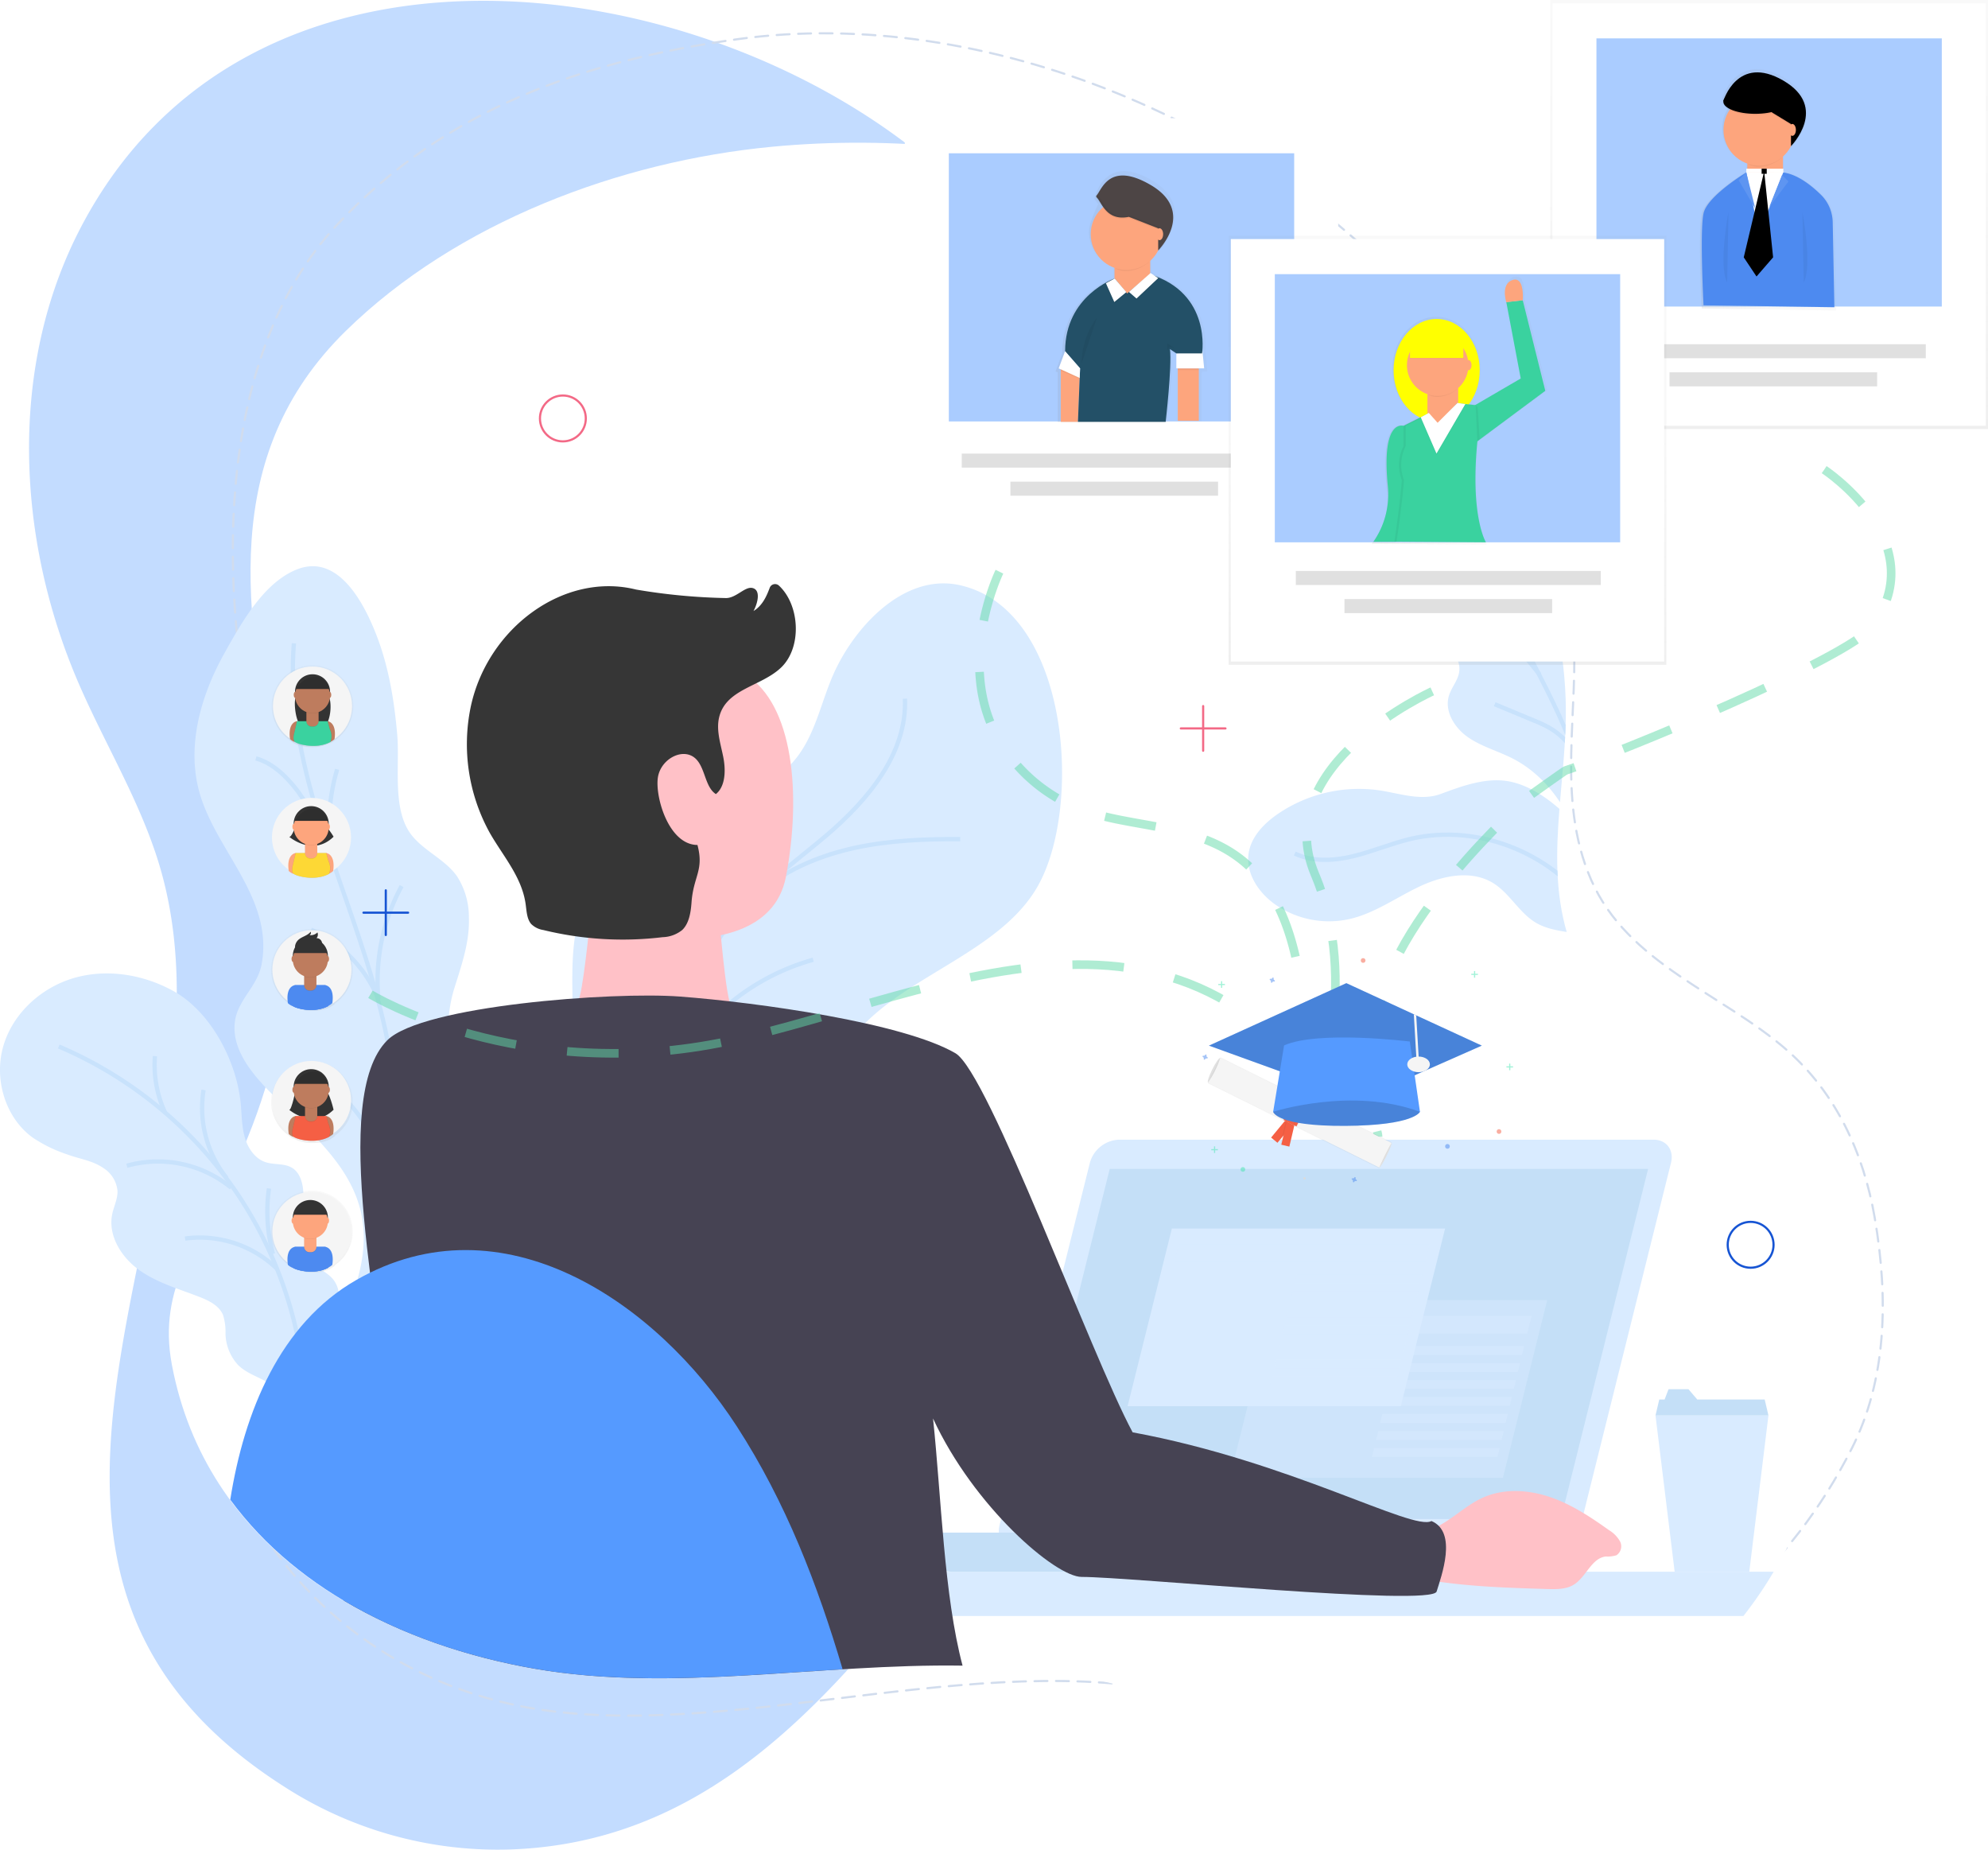 <svg xmlns="http://www.w3.org/2000/svg" xmlns:xlink="http://www.w3.org/1999/xlink" width="462.782" height="430.503" viewBox="0 0 462.782 430.503"><defs><clipPath id="a"><path d="M435.923,518.377c-1.9-14.755-7.576-28.63-18.278-38.852-14.12-13.484-35.34-21.195-42.8-40.639-7.279-18.969-.892-38.618-1.549-58.11-.907-26.761-12.689-49.434-28.514-70.35-35.221-46.543-100.332-63.5-156.228-58.181-35.474,3.374-73.419,17.613-99.184,42.824C59.546,324.249,66,361.328,73.216,398.307c6.317,32.39,4.028,62.956-10.415,92.838-7.509,15.543-17.4,26.322-13.956,44.592,7.922,41.951,45.187,63.929,84.544,70.751,45.822,7.941,95.472-9.3,141.231,5.388,57.668,18.5,122.98,26.672,152.843-38.967C434.671,557.065,438.32,537.022,435.923,518.377Z" transform="translate(-48.138 -251.305)" fill="none"/></clipPath><linearGradient id="b" x1="1.406" y1="3.955" x2="1.406" y2="2.663" gradientUnits="objectBoundingBox"><stop offset="0" stop-color="gray" stop-opacity="0.251"/><stop offset="0.54" stop-color="gray" stop-opacity="0.122"/><stop offset="1" stop-color="gray" stop-opacity="0.102"/></linearGradient><linearGradient id="c" x1="-0.671" y1="0.201" x2="-0.671" y2="-1.061" xlink:href="#b"/><linearGradient id="d" x1="0.5" y1="1" x2="0.5" y2="0" xlink:href="#b"/><linearGradient id="e" x1="0.5" y1="1" x2="0.5" y2="0" xlink:href="#b"/><linearGradient id="f" x1="0.5" y1="1" x2="0.5" y2="0" xlink:href="#b"/><linearGradient id="g" x1="0" y1="0.5" x2="1" y2="0.5" xlink:href="#b"/><linearGradient id="i" x1="0" y1="0.5" x2="1" y2="0.5" xlink:href="#b"/><linearGradient id="k" x1="0" y1="0.5" x2="1" y2="0.5" xlink:href="#b"/><linearGradient id="l" x1="-11.741" y1="5.084" x2="-11.741" y2="4.933" gradientUnits="objectBoundingBox"><stop offset="0" stop-color="gray" stop-opacity="0.251"/><stop offset="0.535" stop-color="gray" stop-opacity="0.122"/><stop offset="1" stop-color="gray" stop-opacity="0.102"/></linearGradient><linearGradient id="n" x1="-4.017" y1="1" x2="-4.017" y2="0" xlink:href="#b"/><linearGradient id="o" x1="0.5" y1="1" x2="0.5" y2="0" xlink:href="#b"/><linearGradient id="p" x1="0.5" y1="1" x2="0.5" y2="0" xlink:href="#b"/></defs><g transform="translate(3294.832 3062.14)"><g transform="translate(-3332.392 -3304.369)"><path d="M151.409,672.679c64.858-2.226,94.2-66.865,133.034-107.842,21.507-22.7,47.149-42.188,76.685-52.44,29.774-10.33-42.675-13.011-23.77-42.183,31.127-48.022,92.67-113.336,45.429-129.815-31.944-11.144-60.734-2.839-90.348-23.758-16.2-11.444-30.049-25.865-45.473-38.339C192.149,233.967,89.929,221.341,51.4,295.22c-16.866,32.338-14.982,72.349-.561,105.846,5.927,13.763,13.837,26.7,18.408,40.981,23.365,73-55.6,161.6,29.4,215.925A91.724,91.724,0,0,0,151.409,672.679Z" transform="translate(4.94 0)" fill="#559aff" opacity="0.35"/><path d="M439.9,520.033c-2.6-15.008-9.025-28.953-20.429-38.934-15.045-13.165-37.094-20.106-45.588-39.662-8.29-19.084-2.627-39.468-4.173-59.377-2.118-27.337-15.175-50-32.3-70.7-38.1-46.042-105.163-73.482-162.1-65.557C139.174,250.84,107.222,262.065,81.989,289,52.779,320.175,54.5,375.844,63.529,413.351c7.9,32.851,15.272,62.632,1.828,93.844-6.993,16.234-17.561,29.139-14.811,47.978,6.562,44.931,40.334,74.508,80.9,79.732,47.231,6.086,104.65-15.766,152.115-2.779,59.816,16.364,122.162-1.078,151.059-58.4C442.645,557.807,443.18,539,439.9,520.033Z" transform="translate(34.056 5.529)" fill="none" stroke="#d1dced" stroke-linecap="round" stroke-miterlimit="10" stroke-width="0.5" stroke-dasharray="3 2"/><g transform="translate(37.56 275.446)"><path d="M435.923,518.377c-1.9-14.755-7.576-28.63-18.278-38.852-14.12-13.484-35.34-21.195-42.8-40.639-7.279-18.969-.892-38.618-1.549-58.11-.907-26.761-12.689-49.434-28.514-70.35-35.221-46.543-100.332-63.5-156.228-58.181-35.474,3.374-73.419,17.613-99.184,42.824C59.546,324.249,66,361.328,73.216,398.307c6.317,32.39,4.028,62.956-10.415,92.838-7.509,15.543-17.4,26.322-13.956,44.592,7.922,41.951,45.187,63.929,84.544,70.751,45.822,7.941,95.472-9.3,141.231,5.388,57.668,18.5,122.98,26.672,152.843-38.967C434.671,557.065,438.32,537.022,435.923,518.377Z" transform="translate(-8.832 -251.305)" fill="#fff"/><g transform="translate(80.934 232.036)"><path d="M59.341,348.082q2.759,1.594,5.622,3.032H384.256a95.137,95.137,0,0,0,7.041-10.3H59.341Z" transform="translate(-59.341 -240.259)" fill="#d9ebff"/><path d="M228.865,408.845H104.336c-2.969,0-4.775-2.408-4.035-5.377l21.027-84.34a7.346,7.346,0,0,1,6.718-5.377H252.575c2.969,0,4.775,2.408,4.035,5.377l-21.027,84.34A7.346,7.346,0,0,1,228.865,408.845Z" transform="translate(51.446 -313.752)" fill="#d9ebff"/><path d="M236.951,347.47H101.969c-4.567,0-7.346-3.7-6.205-8.268l.208-.84H247.488l-.208.84A11.3,11.3,0,0,1,236.951,347.47Z" transform="translate(38.879 -246.915)" fill="#c4dff7"/><path d="M226.948,397.063H101.615l20.315-81.479H247.263Z" transform="translate(55.463 -308.777)" fill="#c4dff7"/><g transform="translate(304.446 58.076)"><path d="M163.106,367.394h-17.37l-4.46-36.368h26.291Z" transform="translate(-141.275 -324.915)" fill="#d9ebff"/><path d="M166.695,331.779H151l-2.048-2.4h-4.641l-.92,2.4H142.15l-.874,3.714h26.291Z" transform="translate(-141.275 -329.382)" fill="#c4dff7"/></g></g><g transform="translate(0 98.562)"><path d="M82.2,457.361c4.529-9.23,8.788-19.534,6.112-29.915-2.241-8.71-8.78-15.194-15.026-21.44-5.629-5.629-15.565-13.466-14.079-22.536.788-4.823,5.209-7.94,6.15-12.916,2.854-15.112-10.137-26.021-14.239-39.32-3.463-11.229.082-23.3,5.633-33.222,3.875-6.922,9.163-16.52,17.014-19.5,9.784-3.712,15.829,8.695,18.556,15.933s3.946,14.93,4.619,22.6c.591,6.774-1.029,16.141,2.5,22.135,2.664,4.511,8.3,6.477,11.359,10.731a17.411,17.411,0,0,1,2.82,9.5c.238,5.748-1.657,11.136-3.355,16.539-4.57,14.558,3.147,28.31,2.768,42.809-.137,5.206-1.494,10.289-2.846,15.316q-3.288,12.262-6.584,24.52" transform="translate(-4.47 -277.83)" fill="#d9ebff"/><path d="M91.968,455.915c7.747-8.379,19.545-11.288,30.268-15.194s22.042-10.475,24.773-21.555c1.791-7.272-.576-15,.717-22.38,4.266-24.372,37.317-27.742,48.52-47.324,10.527-18.4,7.565-64.29-18.006-70.116-13.057-2.976-24.58,9.72-29.41,20.47-2.85,6.339-4.143,13.47-8.249,19.08-4.373,5.975-11.366,9.427-18.307,12.013-8.576,3.2-18.073,6.863-25.059,13.358-9.1,8.457-9.423,18.66-9.245,30.421.16,10.854-5.912,13.793-11.634,22.068a23.151,23.151,0,0,0-1.891,22.51c3.842,8.212,12.7,14.692,12.247,23.747-.23,4.608-3.021,8.784-6.573,11.727s-7.833,4.842-12.054,6.7" transform="translate(45.285 -274.909)" fill="#d9ebff"/><path d="M118.976,405.552a34.218,34.218,0,0,1-3.162-20.44c.565-3.6,1.587-7.732-.706-10.568-1.182-1.457-3.013-2.218-4.37-3.511-2.07-1.98-2.8-5-2.872-7.866s.409-5.726.312-8.591c-.074-2.293-.706-4.849-2.679-6.02-1.795-1.066-4.1-.628-6.086-1.278-2.519-.821-4.176-3.3-4.89-5.856s-.676-5.243-.933-7.877c-.955-9.728-6.889-21.232-15.632-26.088-6.956-3.864-15.4-5.273-23.056-3.088s-14.291,8.167-16.546,15.8.353,16.654,6.778,21.351a32.807,32.807,0,0,0,8.227,3.994c2.794,1.029,5.748,1.378,8.275,3.125a7.082,7.082,0,0,1,3.277,5.325c.059,1.843-.847,3.567-1.226,5.369-1.055,5.013,2.14,10.1,6.317,13.068s9.222,4.37,13.993,6.231c2.2.855,4.548,2.006,5.473,4.176a13.145,13.145,0,0,1,.583,4.411A11.139,11.139,0,0,0,93,394.493c2.638,2.6,6.8,3.207,9.367,5.875a13.988,13.988,0,0,1,2.9,5.522,62.2,62.2,0,0,1,3.021,16.2" transform="translate(-37.56 -208.56)" fill="#d9ebff"/><path d="M56.157,282.662c-2.59,31.721,15.576,61.139,21.759,92.358a125.885,125.885,0,0,1-17.4,91.489" transform="translate(12.265 -264.71)" fill="none" stroke="#c8e2fc" stroke-miterlimit="10" stroke-width="1"/><path d="M67.686,439.267C87.357,424.129,106.8,406,113,381.959c3.188-12.347,2.724-25.795,8.561-37.135,5.8-11.277,16.884-18.646,26.549-26.861S166.952,298.8,166.4,286.127" transform="translate(44.255 -255.299)" fill="none" stroke="#c8e2fc" stroke-miterlimit="10" stroke-width="1"/><path d="M41.243,307.913a95.163,95.163,0,0,1,42.716,36.031,95.168,95.168,0,0,1,14.885,53.871" transform="translate(-27.557 -196.135)" fill="none" stroke="#c8e2fc" stroke-miterlimit="10" stroke-width="1"/><path d="M49.154,320.117a25.9,25.9,0,0,1,21.41,7.049" transform="translate(-6.073 -163.635)" fill="none" stroke="#c8e2fc" stroke-miterlimit="10" stroke-width="1"/><path d="M45.506,316.116a26.906,26.906,0,0,1,24.308,5.124" transform="translate(-15.98 -176.574)" fill="none" stroke="#c8e2fc" stroke-miterlimit="10" stroke-width="1"/><path d="M57.049,300.6a30.115,30.115,0,0,1,15.413,15.558" transform="translate(15.368 -215.995)" fill="none" stroke="#c8e2fc" stroke-miterlimit="10" stroke-width="1"/><path d="M57.486,309.8A38.645,38.645,0,0,1,74.623,339.48" transform="translate(16.555 -191.013)" fill="none" stroke="#c8e2fc" stroke-miterlimit="10" stroke-width="1"/><path d="M60.032,290.556a44.548,44.548,0,0,0-.918,21.748" transform="translate(18.453 -243.272)" fill="none" stroke="#c8e2fc" stroke-miterlimit="10" stroke-width="1"/><path d="M53.591,289.869c4.069,1.122,7.327,4.433,9.795,7.71a72.943,72.943,0,0,1,5.473,8.9" transform="translate(5.977 -245.137)" fill="none" stroke="#c8e2fc" stroke-miterlimit="10" stroke-width="1"/><path d="M66.818,297.865a46.255,46.255,0,0,0-5.406,26.3" transform="translate(26.678 -223.422)" fill="none" stroke="#c8e2fc" stroke-miterlimit="10" stroke-width="1"/><path d="M79.393,301.881a34.478,34.478,0,0,1,4.619,22.547" transform="translate(76.048 -212.516)" fill="none" stroke="#c8e2fc" stroke-miterlimit="10" stroke-width="1"/><path d="M109.949,302.481A52.674,52.674,0,0,0,80.61,323.508" transform="translate(79.354 -210.887)" fill="none" stroke="#c8e2fc" stroke-miterlimit="10" stroke-width="1"/><path d="M117.859,315.592A81.575,81.575,0,0,0,74.3,337.786" transform="translate(62.215 -175.28)" fill="none" stroke="#c8e2fc" stroke-miterlimit="10" stroke-width="1"/><path d="M131.493,294.924c-8.119-.03-16.29.282-24.234,1.973s-15.692,4.827-21.979,9.969" transform="translate(92.036 -231.413)" fill="none" stroke="#c8e2fc" stroke-miterlimit="10" stroke-width="1"/><path d="M90.482,293.542c-.435,7.677-3.478,14.937-6.566,21.979" transform="translate(88.332 -235.162)" fill="none" stroke="#c8e2fc" stroke-miterlimit="10" stroke-width="1"/><path d="M47.329,308.518a26.349,26.349,0,0,0,2.341,13.116" transform="translate(-11.255 -194.492)" fill="none" stroke="#c8e2fc" stroke-miterlimit="10" stroke-width="1"/><path d="M54.684,316.808a38.073,38.073,0,0,0,.933,15.227" transform="translate(7.924 -171.978)" fill="none" stroke="#c8e2fc" stroke-miterlimit="10" stroke-width="1"/><path d="M50.566,310.638a26.141,26.141,0,0,0,5.38,20.507" transform="translate(-3.178 -188.734)" fill="none" stroke="#c8e2fc" stroke-miterlimit="10" stroke-width="1"/></g><g transform="translate(286.269 269.378)"><path d="M178.2,365.145H114.6L124.91,323.8h63.6Z" transform="translate(-114.602 -323.802)" fill="#d9ebff" opacity="0.45"/><path d="M175.938,328.923l1.033-4.142H118.549l-1.032,4.142Z" transform="translate(-106.685 -321.142)" fill="#d9ebff" opacity="0.45"/><path d="M154.258,328.746l.516-2.071h-29.21l-.516,2.071Z" transform="translate(-86.235 -315.996)" fill="#d9ebff" opacity="0.45"/><path d="M154,329.812l.516-2.071h-29.21l-.516,2.071Z" transform="translate(-86.931 -313.103)" fill="#d9ebff" opacity="0.45"/><path d="M153.746,330.877l.516-2.071h-29.21l-.517,2.071Z" transform="translate(-87.626 -310.21)" fill="#d9ebff" opacity="0.45"/><path d="M153.49,331.942l.516-2.07H124.8l-.517,2.07Z" transform="translate(-88.321 -307.317)" fill="#d9ebff" opacity="0.45"/><path d="M153.234,333.008l.516-2.071H124.54l-.516,2.071Z" transform="translate(-89.016 -304.424)" fill="#d9ebff" opacity="0.45"/><path d="M152.978,334.073l.516-2.071h-29.21l-.516,2.071Z" transform="translate(-89.712 -301.531)" fill="#d9ebff" opacity="0.45"/><path d="M152.722,335.138l.516-2.071h-29.21l-.517,2.071Z" transform="translate(-90.407 -298.638)" fill="#d9ebff" opacity="0.45"/></g><g transform="translate(262.497 252.717)"><path d="M171.8,360.661H108.2l10.308-41.343h63.6Z" transform="translate(-108.205 -319.318)" fill="#d9ebff"/><path d="M169.54,324.439l1.033-4.142H112.152l-1.033,4.142Z" transform="translate(-100.288 -316.658)" fill="#d9ebff" opacity="0.45"/><path d="M147.86,324.262l.516-2.071h-29.21l-.516,2.071Z" transform="translate(-79.838 -311.513)" fill="#d9ebff" opacity="0.45"/><path d="M147.6,325.328l.516-2.071H118.91l-.516,2.071Z" transform="translate(-80.533 -308.62)" fill="#d9ebff" opacity="0.45"/><path d="M147.348,326.393l.516-2.071h-29.21l-.516,2.071Z" transform="translate(-81.228 -305.727)" fill="#d9ebff" opacity="0.45"/><path d="M147.092,327.458l.516-2.071H118.4l-.516,2.071Z" transform="translate(-81.923 -302.833)" fill="#d9ebff" opacity="0.45"/><path d="M146.836,328.524l.517-2.071H118.142l-.516,2.071Z" transform="translate(-82.619 -299.94)" fill="#d9ebff" opacity="0.45"/><path d="M146.58,329.589l.516-2.07h-29.21l-.516,2.07Z" transform="translate(-83.314 -297.047)" fill="#d9ebff" opacity="0.45"/><path d="M146.324,330.654l.516-2.071H117.63l-.516,2.071Z" transform="translate(-84.009 -294.154)" fill="#d9ebff" opacity="0.45"/></g><path d="M131.813,344.7c4.4-1.75,7.755-5.488,12.08-7.42,4.842-2.163,10.512-1.843,15.535-.152s9.508,4.66,13.823,7.74a7.14,7.14,0,0,1,2.545,2.6,2.5,2.5,0,0,1-.821,3.229,7.062,7.062,0,0,1-2.486.293c-3.348.387-4.555,4.749-7.417,6.536-1.806,1.13-4.08,1.1-6.209,1.037-9.419-.286-18.872-.572-28.158-2.159a12.963,12.963,0,0,1-5.183-1.717" transform="translate(201.322 -21.944)" fill="#ffc1c7"/><path d="M81.125,300.5s-1.839,18.928-2.891,19.5-6.109,1.4-6.109,1.4,15.1,11.816,23.628,10.735,25.917-6.681,25.917-6.681-6.268-3.541-7.621-4.032-3.021-21.893-3.021-21.893" transform="translate(56.313 -120.358)" fill="#ffc1c7"/><path d="M75.224,326.949c.256,12.819,7.376,21.3,16.424,21.741s24.13-1.04,26.679-14.447c3.656-19.251,1.646-40.085-9.312-46.874C99.469,281.457,74.2,275.928,75.224,326.949Z" transform="translate(64.645 -163.461)" fill="#ffc1c7"/><path d="M139.473,279.326a1.326,1.326,0,0,0-2.159.457c-.673,1.787-1.59,4.091-3.783,5.436.929-1.694,1.784-4.853-.219-5.354-1.758-.438-3.768,2.315-6.157,2.337a139.549,139.549,0,0,1-20.96-1.98c-16.825-4.191-34.616,9-38.495,27.307a42.662,42.662,0,0,0,4.414,29.28c3.073,5.41,7.476,10.255,8.368,16.6.23,1.639.275,3.474,1.3,4.66a5.141,5.141,0,0,0,2.813,1.393,77.822,77.822,0,0,0,27.786,1.665,7.609,7.609,0,0,0,4.552-1.668c1.579-1.5,2-4.054,2.166-6.4.442-6.161,2.958-7.454,1.382-13.392-6.7-.033-9.91-11.214-9.208-15.732s6.35-7.316,9.148-3.968c1.906,2.281,1.94,6.313,4.351,7.859,2.241-1.8,2.326-5.551,1.72-8.613s-1.683-6.213-.97-9.234c1.579-6.688,9.813-7.164,14.454-11.63C144.839,293.668,144.326,283.851,139.473,279.326Z" transform="translate(41.878 -176.225)" fill="#363636"/><path d="M312.281,427.024c-4.329,2.426-32.929-13.886-69.562-20.645-9.724-18.055-33.553-83.756-41.252-88.234-12.2-7.1-46.016-11.82-64.115-13.187-15.718-1.185-60,2.111-68.113,10.148-13.562,13.436-1.327,64.9,1,94.933C67.3,427.046,60.952,428.388,59.1,445.558c13.343,7.911,28.741,13.124,44.511,15.859,32.178,5.577,66.24-1.252,99.518-.736-4.344-16.386-4.927-39.063-6.87-57.52,9.5,20.559,28.5,36.871,34.586,36.871,11.4,0,81.557,6.978,82.642,3.4S318.415,429.6,312.281,427.024Z" transform="translate(20.944 -106.234)" fill="#464353"/><path d="M169.934,361.742c-18.776-29.031-54.606-53.592-88.631-34.1-17.724,10.151-26.088,30.67-29.317,51.117,16.071,21.927,42.95,34.5,70.952,39.357,23.216,4.024,47.416,1.583,71.595.108C188.7,398.547,181.364,379.414,169.934,361.742Z" transform="translate(1.618 -62.938)" fill="#559aff"/><path d="M121.98,307.2A26.478,26.478,0,0,0,128,303.123c2.111-2.088,3.545-4.9,6.06-6.48a15.9,15.9,0,0,1,4.47-1.679" transform="translate(191.703 -132.742)" fill="none" stroke="#c8e2fc" stroke-miterlimit="10" stroke-width="1"/><path d="M124.568,293.75a91.5,91.5,0,0,1,17.23.788c3.08.435,6.51,1.271,8.1,3.946" transform="translate(198.732 -136.333)" fill="none" stroke="#c8e2fc" stroke-miterlimit="10" stroke-width="1"/><g transform="translate(39.305)"><g clip-path="url(#a)"><g transform="translate(251.256 69.563)"><path d="M179.208,387.134c.438-8.249.078-16.676-2.582-24.5s-7.836-15.038-15.182-18.82c-3.4-1.754-7.2-2.757-10.367-4.923s-5.637-6.068-4.522-9.731c.583-1.917,2.07-3.511,2.378-5.488.539-3.441-2.616-6.313-5.7-7.926-4.169-2.181-8.817-3.43-12.756-6-10.538-6.874-11.615-20.243-3.5-29.221a31.905,31.905,0,0,1,14.053-9.456c8.587-2.608,18.292-.152,25.3,5.455s11.43,14.057,13.143,22.863c1.312,6.759,1.133,13.707,1.732,20.567,2.114,24.219,15.339,30.807,5.432,63.714" transform="translate(-99.819 -270.026)" fill="#d9ebff"/><path d="M207.705,330.78c-2.337-13.392-17.263-36.946-31.506-39.331-5.347-.9-11.028,1.278-15.665,2.987-4.492,1.661-9.535-.13-14.042-.825a33.521,33.521,0,0,0-23.918,5.522c-3.188,2.215-6.135,5.273-6.714,9.111-.721,4.752,2.452,9.36,6.424,12.065a22.012,22.012,0,0,0,17.037,3.233c5.837-1.323,10.831-4.968,16.238-7.536s12.084-3.983,17.189-.862c3.913,2.389,6.1,6.986,10.062,9.293,4.281,2.493,9.75,1.832,14.283,3.831,6.358,2.8,9.349,9.977,11.723,16.505" transform="translate(-115.757 -212.416)" fill="#d9ebff"/><path d="M118.677,299.035c4.184,1.992,9.111,1.709,13.618.617s8.8-2.947,13.306-4.017c16.141-3.823,34.326,3.727,43.01,17.858" transform="translate(-107.828 -203.163)" fill="none" stroke="#c8e2fc" stroke-miterlimit="10" stroke-width="1"/><path d="M128.424,276.747c8.773,6.521,14.086,16.568,19.114,26.274,4.351,8.4,8.732,16.881,11.244,26,2.961,10.764,3.222,22.094,2.694,33.248" transform="translate(-81.358 -251.775)" fill="none" stroke="#c8e2fc" stroke-miterlimit="10" stroke-width="1"/><path d="M131.2,286.476q4.5,1.867,9,3.738a32.655,32.655,0,0,1,3.511,1.62,16.5,16.5,0,0,1,6.547,6.759" transform="translate(-73.814 -225.353)" fill="none" stroke="#c8e2fc" stroke-miterlimit="10" stroke-width="1"/><path d="M128.426,280.783c4.258,2.6,9.836,2.7,13.674,5.886a20.966,20.966,0,0,1,2.816,3.062q2.146,2.659,4.288,5.321" transform="translate(-81.353 -240.814)" fill="none" stroke="#c8e2fc" stroke-miterlimit="10" stroke-width="1"/></g></g></g></g><g transform="translate(129.168 334.283)"><circle cx="5.337" cy="5.337" r="5.337" transform="translate(34.086)" fill="none" stroke="#f36986" stroke-linecap="round" stroke-linejoin="round" stroke-width="0.5"/><circle cx="5.337" cy="5.337" r="5.337" transform="translate(310.58 192.323)" fill="none" stroke="#1654d3" stroke-linecap="round" stroke-linejoin="round" stroke-width="0.5"/><g transform="translate(183.272 72.281)"><line y2="10.398" transform="translate(5.199)" stroke-width="0.5" stroke="#f36986" stroke-linecap="round" stroke-linejoin="round" fill="none"/><line x1="10.398" transform="translate(0 5.199)" stroke-width="0.5" stroke="#f36986" stroke-linecap="round" stroke-linejoin="round" fill="none"/></g><g transform="translate(-7 115.164)"><line y2="10.398" transform="translate(5.199)" stroke-width="0.5" stroke="#1654d3" stroke-linecap="round" stroke-linejoin="round" fill="none"/><line x1="10.398" transform="translate(0 5.199)" stroke-width="0.5" stroke="#1654d3" stroke-linecap="round" stroke-linejoin="round" fill="none"/></g></g></g><g transform="translate(-3194.215 -3005.606)"><g transform="translate(258.036 9.328)" opacity="0.5"><g opacity="0.5"><rect width="28.098" height="33.524" transform="matrix(1, -0.009, 0.009, 1, 0, 0.255)" fill="url(#b)"/></g><rect width="27.158" height="32.161" transform="matrix(1, -0.009, 0.009, 1, 0.518, 0.917)" fill="#e6e6e6"/><circle cx="5.009" cy="5.009" r="5.009" transform="matrix(1, -0.009, 0.009, 1, 9.255, 11)" fill="#fff"/><circle cx="4.551" cy="4.551" r="4.551" transform="matrix(1, -0.009, 0.009, 1, 9.732, 13.119)" fill="#fff"/><rect width="2.124" height="3.641" transform="matrix(1, -0.009, 0.009, 1, 13.289, 20.369)" fill="#fff"/><path d="M5.213,0h0a5.233,5.233,0,0,1,5.233,5.208v4.78H0V5.208A5.233,5.233,0,0,1,5.213,0Z" transform="translate(9.465 22.668) rotate(-0.573)" fill="#fff"/><circle cx="1.82" cy="1.82" r="1.82" transform="matrix(1, -0.009, 0.009, 1, 12.427, 9.151)" fill="#fff"/><path d="M718.346,105.449a5.441,5.441,0,0,1,2.85.468,6.332,6.332,0,0,1,2.2,1.194c1.164,1.094,1.413,2.83,1.452,4.427a11.036,11.036,0,0,0,.662,4.7,4.656,4.656,0,0,0,4.3,2.487,3.715,3.715,0,0,1-3.526.109,5.268,5.268,0,0,1-2.388-2.154,13.044,13.044,0,0,1-.851-2.029A26.361,26.361,0,0,0,720,108.782a3.761,3.761,0,0,0-.676-.8,2.566,2.566,0,0,0-1.3-.5c-.388-.055-1.055.129-1.3-.254C716.212,106.429,717.774,105.559,718.346,105.449Z" transform="translate(-703.492 -97.418)" fill="#fff"/></g><g transform="translate(138.649 8.047)" opacity="0.5"><g opacity="0.5"><rect width="28.928" height="33.649" transform="matrix(1, -0.009, 0.009, 1, 0, 0.263)" fill="url(#c)"/></g><rect width="27.854" height="32.987" transform="matrix(1, -0.009, 0.009, 1, 0.588, 0.919)" fill="#e6e6e6"/><circle cx="5.133" cy="5.133" r="5.133" transform="matrix(1, -0.009, 0.009, 1, 9.242, 11.271)" fill="#fff"/><circle cx="4.666" cy="4.666" r="4.666" transform="matrix(1, -0.009, 0.009, 1, 9.73, 13.445)" fill="#fff"/><rect width="2.179" height="3.735" transform="matrix(1, -0.009, 0.009, 1, 13.374, 20.878)" fill="#fff"/><path d="M5.367,0h0a5.367,5.367,0,0,1,5.367,5.367v4.9H0V5.372A5.367,5.367,0,0,1,5.367,0Z" transform="matrix(1, -0.009, 0.009, 1, 9.354, 23.555)" fill="#fff"/><path d="M471.94,108.214s3.094-1.9,3.7-3.924a18.742,18.742,0,0,0,3.626,4.944Z" transform="translate(-461.128 -95.57)" fill="#fff"/></g><g transform="translate(114.903 25.193)" opacity="0.5"><rect width="35.583" height="40.483" fill="url(#d)"/></g><rect width="33.703" height="39.916" transform="translate(116.032 25.76)" fill="#e6e6e6"/><circle cx="6.212" cy="6.212" r="6.212" transform="translate(126.293 38.374)" fill="#fff"/><circle cx="5.65" cy="5.65" r="5.65" transform="translate(126.855 41.01)" fill="#fff"/><rect width="2.636" height="4.516" transform="translate(131.187 50.048)" fill="#fff"/><path d="M260.421,107.05h0a6.5,6.5,0,0,1,6.466,6.5v5.914H253.91v-5.914a6.5,6.5,0,0,1,6.511-6.5Z" transform="translate(-127.617 -53.804)" fill="#fff"/><path d="M427.009,145.949q-.6.313-1.174.671a2.039,2.039,0,0,0-.831.776,1.491,1.491,0,0,1-.194.378c-.179.194-.5.189-.731.249-.831.194-1.258,1.109-1.492,1.935a13.775,13.775,0,0,0-.323,1.492,1.86,1.86,0,0,0,.03.995c.055.134.134.259.179.393.154.5-.279.995-.388,1.492a2.566,2.566,0,0,0,.234,1.383,1.655,1.655,0,0,0,.184.393,2.656,2.656,0,0,0,.229.259,2.2,2.2,0,0,1,.423.676,14.554,14.554,0,0,1,2.626.746c1.383.537,2.751,1.3,4.233,1.234a3.9,3.9,0,0,0,1.179-.244c.741-.279,1.388-.776,2.139-.995a18.651,18.651,0,0,1,2.114-.358c.338-.065.751-.323.627-.642a1,1,0,0,0,.995-.2,2.705,2.705,0,0,0,.622-.885,8.186,8.186,0,0,0,.7-1.751,4.974,4.974,0,0,0-.448-3.482,1.562,1.562,0,0,0-.433-.547c-.134-.1-.3-.159-.428-.264a1.576,1.576,0,0,1-.328-.423q-.706-1.159-1.492-2.263a4.616,4.616,0,0,0-1.95-1.8c-1.243-.5-2.149.284-3.328.328a6.752,6.752,0,0,0-1.527-.08A5.561,5.561,0,0,0,427.009,145.949Z" transform="translate(-297.413 -107.988)" fill="#fff"/><path d="M749.85,149.1s3.606-2.169,4.307-4.477a21.439,21.439,0,0,0,4.223,5.66Z" transform="translate(-462.158 -107.793)" fill="#fff"/><path d="M178.246,387.91s34.837,21.3,83.581,10.855,111.143-46.319,147.626,28.626" transform="translate(-192.625 -213.029)" fill="none" stroke="rgba(96,218,168,0.5)" stroke-miterlimit="10" stroke-width="2" stroke-dasharray="12"/><path d="M615.238,312.38s-38.072,17.116-27.325,42.569,0,53.451,0,53.451" transform="translate(-382.44 -208.003)" fill="none" stroke="rgba(96,218,168,0.5)" stroke-miterlimit="10" stroke-width="2" stroke-dasharray="12"/><path d="M431.928,220.336s-10.51,21.487,0,39.4a37.8,37.8,0,0,0,22.716,17.13c22.537,6.178,52.7-1.061,48.174,72.752" transform="translate(-299.89 -143.811)" fill="none" stroke="rgba(96,218,168,0.5)" stroke-miterlimit="10" stroke-width="2" stroke-dasharray="12"/><path d="M731.99,201.591s25.529,16.805,11.244,36.477c-5.417,7.34-59.031,29.482-71.423,33.524-.346.113-8.665,6.084-8.665,6.084S627,309.444,628.131,332.069c-14.423,5.373.1-13.557-3.394,2.72-2.379,11.072,3.394,19.037,3.394,22.059" transform="translate(-407.952 -148.816)" fill="none" stroke="rgba(96,218,168,0.5)" stroke-miterlimit="10" stroke-width="2" stroke-dasharray="12"/><g transform="translate(197.301)" opacity="0.5"><g opacity="0.5"><rect width="29.789" height="33.887" fill="url(#e)"/></g><rect width="28.212" height="33.415" transform="translate(0.945 0.473)" fill="#e6e6e6"/><circle cx="5.203" cy="5.203" r="5.203" transform="translate(9.53 11.032)" fill="#fff"/><circle cx="4.73" cy="4.73" r="4.73" transform="translate(10.003 13.241)" fill="#fff"/><rect width="2.208" height="3.785" transform="translate(13.634 20.806)" fill="#fff"/><path d="M421.276,47.22h0a5.437,5.437,0,0,1,5.437,5.437V57.63H415.84V52.657A5.436,5.436,0,0,1,421.276,47.22Z" transform="translate(-406.305 -23.733)" fill="#fff"/><path d="M588.65,91.254q-.5.264-.995.562a1.707,1.707,0,0,0-.7.652,1.236,1.236,0,0,1-.164.318c-.149.164-.4.159-.612.209-.7.164-1.054.93-1.243,1.617a11.521,11.521,0,0,0-.273,1.248,1.555,1.555,0,0,0,.025.821c.045.114.114.214.149.328.129.428-.234.831-.323,1.268a2.148,2.148,0,0,0,.194,1.159,1.383,1.383,0,0,0,.154.328,2.218,2.218,0,0,0,.194.214,1.84,1.84,0,0,1,.353.562,12.181,12.181,0,0,1,2.2.627,8.912,8.912,0,0,0,3.546,1.03,3.264,3.264,0,0,0,.995-.2c.622-.234,1.159-.652,1.791-.851a15.61,15.61,0,0,1,1.771-.3c.284-.055.632-.269.522-.537a.831.831,0,0,0,.851-.164,2.263,2.263,0,0,0,.5-.741,6.852,6.852,0,0,0,.6-1.467,4.148,4.148,0,0,0-.373-2.93,1.308,1.308,0,0,0-.363-.458c-.114-.085-.249-.134-.358-.224a1.318,1.318,0,0,1-.274-.358q-.592-.995-1.248-1.9a3.86,3.86,0,0,0-1.631-1.492c-1.04-.4-1.8.234-2.785.274a7.1,7.1,0,0,0-1.278-.07,4.656,4.656,0,0,0-1.219.473Z" transform="translate(-576.354 -80.565)" fill="#fff"/></g></g><g transform="translate(-3084.71 -3062.14)"><g transform="translate(150.755)" opacity="0.5"><rect width="101.905" height="99.857" fill="url(#f)"/></g><rect width="100.882" height="98.32" transform="translate(151.267 0.768)" fill="#fff"/><g transform="translate(161.509 8.932)" opacity="0.5"><rect width="80.397" height="62.414" fill="#559aff"/></g><g transform="translate(185.605 16.082)" opacity="0.5"><path d="M885.164,223.4a9.423,9.423,0,0,0-2.8-6.539,22.967,22.967,0,0,0-6-4.407h-.014a10.159,10.159,0,0,0-3.092-.934V207.7a8.57,8.57,0,0,0,1.913-2.482h0v.306s3.664-3.7,3.58-8.045c.054-2.608-1.2-5.478-5.406-7.94-9.766-5.7-13.507,2.587-14.219,4.5a1.286,1.286,0,0,0-.1.292l-.028.089h0a1.022,1.022,0,0,0,0,.271h0v.028h0a1.123,1.123,0,0,0,0,.145c0,.64.544,1.228,1.467,1.709a8.542,8.542,0,0,0,4.259,12.811v2.452l-.189-.357s-1.305.782-2.989,1.983h0c-2.821,2.011-6.707,5.2-7.291,7.828-.934,4.2,0,21.993,0,21.993l31.306.467Zm-9.661-18.53Zm-.313.343Zm.023-.026.012-.012Zm.047-.049ZM859.03,194.86Zm.042.138v.014Zm.058.138v.019Zm.075.135.014.023Zm.091.133.019.026Zm.107.131.026.028Zm.124.128.03.03Zm1.06.7.033.016h0Zm-.92-.581.037.033Zm.154.124.044.033Zm.17.119.051.035Zm.184.117.061.035Zm.2.112.068.037Z" transform="translate(-853.832 -187.566)" fill="url(#g)"/></g><rect width="8.311" height="12.19" transform="translate(196.624 36.329)" fill="#fda57d"/><path d="M902.2,277.113a5.419,5.419,0,0,0,2.216.553,8.272,8.272,0,0,0,5.542-2.13v-.086H902.2Z" transform="translate(-705.3 -238.845)" opacity="0.05"/><circle cx="8.311" cy="8.311" r="8.311" transform="translate(191.083 21.923)" fill="#fda57d"/><circle transform="translate(191.914 27.74)" fill="#ff0"/><path d="M880.84,237.49" transform="translate(-688.929 -209.75)" fill="#ff0"/><ellipse cx="7.428" cy="2.823" rx="7.428" ry="2.823" transform="translate(191.05 20.842)"/><path d="M886.064,198.683l6.833,4.159v5.138s8.914-9.009-1.782-15.247-13.965,4.755-13.965,4.755S880.12,199.872,886.064,198.683Z" transform="translate(-686.1 -173.976)"/><ellipse cx="0.831" cy="1.385" rx="0.831" ry="1.385" transform="translate(206.28 28.849)" fill="#fda57d"/><g transform="translate(191.066 23.789)" opacity="0.05"><path d="M892.95,225.647,888.4,222.88a17.446,17.446,0,0,1-3.76.39c-3.993,0-7.239-1.2-7.419-2.7v.026h0a1.118,1.118,0,0,0,0,.14c0,1.56,3.325,2.823,7.428,2.823a17.447,17.447,0,0,0,3.771-.39l4.547,2.767Z" transform="translate(-877.22 -220.57)"/><path d="M944.58,239.631v.3s3.561-3.6,3.479-7.828C947.975,236.2,944.58,239.631,944.58,239.631Z" transform="translate(-928.85 -229.407)"/></g><path d="M866.067,290.45s-9.093,5.455-10,9.546,0,21.4,0,21.4l30.461.455-.388-19.807a9.171,9.171,0,0,0-2.732-6.364c-2.275-2.235-5.714-4.965-9.156-5.231l-4.091,7.73Z" transform="translate(-669.629 -250.342)" fill="#4d8af0"/><path d="M878.465,330.1s-2.377,12.477-.3,16.347" transform="translate(-686.226 -280.733)" opacity="0.05"/><path d="M956,330.1s2.377,12.477.3,16.347" transform="translate(-746.537 -280.733)" opacity="0.05"/><path d="M841.02,171.551l8.633-.121-5.661,14.383Z" transform="translate(-644.622 -131.397)" fill="#fff"/><path d="M841.02,168.14v.89h8.617l.016-.89Z" transform="translate(-644.622 -128.875)" fill="#fff"/><rect width="1.189" height="1.189" transform="translate(199.963 39.265)"/><path d="M835.172,171.95l-1.782,1.784,3.862,6.581Z" transform="translate(-638.774 -131.796)" fill="#4d8af0"/><path d="M866.89,174.5l1.488,1.485-4.458,5.941Z" transform="translate(-662.175 -133.75)" fill="#4d8af0"/><path d="M835.172,171.95l-1.782,1.784,3.862,6.581Z" transform="translate(-638.774 -131.796)" fill="#fff" opacity="0.1"/><path d="M866.89,174.5l1.488,1.485-4.458,5.941Z" transform="translate(-662.175 -133.75)" fill="#fff" opacity="0.1"/><path d="M843.232,170.68l-4.752,20.036,2.97,4.456,3.862-4.456Z" transform="translate(-642.676 -130.822)"/><rect width="70.991" height="3.269" transform="translate(167.191 80.112)" fill="#e0e0e0"/><rect width="48.339" height="3.269" transform="translate(178.517 86.651)" fill="#e0e0e0"/><g transform="translate(0 26.743)" opacity="0.5"><rect width="101.905" height="99.857" fill="url(#f)"/></g><rect width="100.882" height="98.32" transform="translate(0.511 27.511)" fill="#fff"/><g transform="translate(10.754 35.675)" opacity="0.5"><rect width="80.397" height="62.414" fill="#559aff"/></g><g transform="translate(35.587 39.827)" opacity="0.5"><path d="M245.458,335.858h1.3l-.406-4.157h-.044c.248-2.541.619-13.8-11.485-18.285l-1.081-.712-.082.072v-3.038a8.7,8.7,0,0,0,1.95-2.513h0v.311a15.291,15.291,0,0,0,2.615-3.869,15.273,15.273,0,0,1-2.317,3.246v-.028c1.52-1.735,7.737-9.789-2.169-15.569-11.158-6.508-13.264,4.411-13.264,4.411l.89,1.191s-2.16,4.325-2.16,6.366a8.673,8.673,0,0,0,5.78,8.173v2.592c-.806.294-12,4.626-12,17.65l-1.56,4.157.521.234h0v11.585h25.454s1.56-12.342,1.039-16.5l1.56,1.039v3.638h.346v.091h-.1l.1.336v11.134h5.109v-11.13l.058-.336h-.058Zm-28.877.953h0l.037-.953Z" transform="translate(-211.42 -289.246)" fill="url(#i)"/></g><rect width="8.311" height="12.19" transform="translate(49.322 60.606)" fill="#fda57d"/><path d="M271.43,381.073a5.42,5.42,0,0,0,2.216.553,8.27,8.27,0,0,0,5.543-2.131v-.085H271.43Z" transform="translate(-221.83 -318.528)" opacity="0.05"/><circle cx="8.311" cy="8.311" r="8.311" transform="translate(43.783 46.2)" fill="#fda57d"/><circle transform="translate(44.615 52.017)" fill="#ff0"/><path d="M250.07,341.45" transform="translate(-205.458 -289.433)" fill="#ff0"/><path d="M259.59,303.232l6.833,2.674v5.138s8.921-9-1.782-15.242c-9.616-5.6-11.359,1.147-12.568,2.445a.313.313,0,0,0,.016.444C253.278,299.808,254.294,304.292,259.59,303.232Z" transform="translate(-206.928 -252.763)" fill="#4d4545"/><rect width="4.897" height="12.202" transform="translate(64.048 85.733)" fill="#fda57d"/><path d="M272.85,350.567v3.487h6.473l-.395-3.984Z" transform="translate(-209.133 -268.321)" fill="#fff"/><path d="M157.68,367.13v12.451h3.984l.462-11.538Z" transform="translate(-120.858 -281.397)" fill="#fda57d"/><path d="M235.436,396.481l-2.891-3.487S221,396.979,221,409.927l3.486,3.984-.5,12.451h20.419s1.495-12.949,1-16.933l1.495,1h5.976s2.3-13.946-12.143-18.427Z" transform="translate(-183.176 -328.178)" fill="#235067"/><path d="M157.042,350.07l-1.492,3.984,4.89,2.242.089-2.242Z" transform="translate(-119.225 -268.321)" fill="#fff"/><path d="M202.62,279.93l1.957,4.379,2.8-2.3-2.7-3.181Z" transform="translate(-155.304 -213.717)" opacity="0.05"/><path d="M202.62,278.66l1.957,4.376,2.8-2.3-2.7-3.181Z" transform="translate(-155.304 -212.743)" fill="#fff"/><path d="M230.615,273.37l1.782,1.189-5.049,4.752-1.768-1.534Z" transform="translate(-172.902 -209.532)" opacity="0.05"/><path d="M230.615,272.1l1.782,1.186-5.049,4.755-1.768-1.534Z" transform="translate(-172.902 -208.558)" fill="#fff"/><path d="M237.47,446.015a17.748,17.748,0,0,1,3.566-10.7" transform="translate(-195.8 -361.382)" opacity="0.05"/><path d="M263.68,343.844V342.06l1.782,1.189-1.189-.3Z" transform="translate(-202.105 -262.181)" opacity="0.05"/><path d="M273.86,367.51l.1.32h4.9l.056-.32Z" transform="translate(-209.907 -281.688)" opacity="0.05"/><path d="M157.68,368.11v.341l4.367,1.875-.112-.278Z" transform="translate(-120.858 -282.148)" opacity="0.05"/><path d="M268.963,323.5a14.638,14.638,0,0,1-2.218,3.111v-5.145l-6.833-2.674c-5.121,1.025-5.929-3.094-7.365-4.414a.315.315,0,0,0-.444.019h0a.313.313,0,0,0,.016.444c1.191,1.116,2.2,5.6,7.5,4.54l6.833,2.674v5.138A14.654,14.654,0,0,0,268.963,323.5Z" transform="translate(-206.951 -268.621)" opacity="0.05"/><ellipse cx="0.831" cy="1.385" rx="0.831" ry="1.385" transform="translate(58.979 53.126)" fill="#fda57d"/><rect width="70.991" height="3.269" transform="translate(13.766 105.566)" fill="#e0e0e0"/><rect width="48.339" height="3.269" transform="translate(25.092 112.105)" fill="#e0e0e0"/><g transform="translate(75.883 54.873)" opacity="0.5"><rect width="101.905" height="99.857" fill="url(#f)"/></g><rect width="100.882" height="98.32" transform="translate(76.395 55.642)" fill="#fff"/><g transform="translate(86.637 63.808)" opacity="0.5"><rect width="80.397" height="62.414" fill="#559aff"/></g><g transform="translate(109.163 64.35)" opacity="0.5"><path d="M551.248,432.679l.234-.175.334-.248h0l15.59-11.58-5.359-21.435v-.07c.044-.654.294-5.714-2.44-4.8-2.672.89-1.681,4.628-1.49,5.264l.03.093,3.409,18.026-10.835,6.319-1.5-.168a13.521,13.521,0,0,0,2.595-8.1c0-6.725-4.579-12.178-10.231-12.178s-10.231,5.453-10.231,12.178c0,5.037,2.569,9.362,6.233,11.209l-3.879,1.941v.021c-1.112-.234-5.329-.163-3.62,15.314a16.328,16.328,0,0,1-2.524,10.7l-1.07,1.488,26.7.163h.082S549.494,450.574,551.248,432.679Z" transform="translate(-526.49 -394.26)" fill="url(#k)"/></g><path d="M535.609,542.973s-5.511-2.38-3.9,13.974a19.3,19.3,0,0,1-3.005,12.416l-.339.521h5.123l3.858-4.087Z" transform="translate(-418.761 -443.803)" fill="#3ad29f"/><path d="M638.045,418v-.068l-3.853.453.028.093,3.342,17.668L626.1,442.831l.467,8.6L643.28,439.01Z" transform="translate(-493.676 -348.053)" fill="#3ad29f"/><ellipse cx="10.027" cy="11.938" rx="10.027" ry="11.938" transform="translate(114.286 74.242)" fill="#ff0"/><rect width="7.162" height="10.506" transform="translate(122.165 90.238)" fill="#fda57d"/><path d="M559.339,525.77l-1.91-2.865L551.7,525.77v4.74a9.74,9.74,0,0,0-.385,7.888c-.467,6.207-1.733,14.343-1.733,14.343l21.23.156s-3.82-6.125-1.91-24.27l-.467-7.641-4.3-.467Z" transform="translate(-435.025 -426.686)" fill="#3ad29f"/><path d="M571.19,403.81l.479.476.476,7.531-.556.413Z" transform="translate(-437.804 -309.511)" opacity="0.05"/><path d="M583.19,507.543a4.69,4.69,0,0,0,1.91.467,7.128,7.128,0,0,0,4.776-1.836V506.1H583.19Z" transform="translate(-460.787 -415.633)" opacity="0.05"/><circle cx="7.162" cy="7.162" r="7.162" transform="translate(117.39 77.824)" fill="#fda57d"/><ellipse cx="0.717" cy="1.193" rx="0.717" ry="1.193" transform="translate(130.999 83.793)" fill="#fda57d"/><circle transform="translate(118.107 82.838)" fill="#ff0"/><path d="M564.78,473.43" transform="translate(-446.676 -390.592)" fill="#ff0"/><path d="M506.028,354.33v.336h12.295V355H505.86Z" transform="translate(-387.73 -271.586)" opacity="0.05"/><rect width="12.416" height="6.207" transform="translate(118.107 77.107)" fill="#ff0"/><path d="M661.121,397.417c-2.618.873-1.649,4.537-1.462,5.161l3.853-.453C663.564,401.483,663.809,396.523,661.121,397.417Z" transform="translate(-519.146 -332.248)" fill="#fda57d"/><g transform="translate(114.466 93.82)" opacity="0.05"><path d="M549.711,560.567s1.256-8.136,1.733-14.343a9.792,9.792,0,0,1,.395-7.888V533.6l5.345-2.674-.128-.191-5.728,2.865v4.74a9.785,9.785,0,0,0-.395,7.888c-.467,6.207-1.733,14.343-1.733,14.343l21.23.156h0Z" transform="translate(-549.2 -528.332)"/><path d="M533.477,407.012l4.729-5.2-.465-.051-4.481,4.927Z" transform="translate(-523.198 -401.76)"/></g><path d="M516.46,406.068l3.669,8.449,6.725-11.538L525,402.74l-4.61,4.607-2.048-2.3Z" transform="translate(-395.855 -308.691)" opacity="0.05"/><path d="M516.46,404.968l3.669,8.451,6.725-11.538L525,401.64l-4.61,4.61-2.048-2.3Z" transform="translate(-395.855 -307.848)" fill="#fff"/><rect width="70.991" height="3.269" transform="translate(91.529 132.889)" fill="#e0e0e0"/><rect width="48.339" height="3.269" transform="translate(102.855 139.427)" fill="#e0e0e0"/></g><g transform="translate(-3014.905 -2839.138)"><ellipse cx="3.19" cy="0.478" rx="3.19" ry="0.478" transform="translate(0.863 28.737) rotate(-63.611)" fill="#e0e0e0"/><ellipse cx="3.19" cy="0.325" rx="3.19" ry="0.325" transform="translate(40.855 48.598) rotate(-63.611)" fill="#e0e0e0"/><rect width="1.914" height="6.379" transform="translate(20.036 36.835) rotate(39.547)" fill="#f55f44"/><rect width="2.153" height="6.379" transform="translate(20.215 43.857) rotate(-166.769)" opacity="0.05"/><rect width="1.914" height="6.379" transform="translate(20.215 43.857) rotate(-166.769)" fill="#f55f44"/><rect width="6.698" height="44.495" transform="translate(1.221 29.092) rotate(-63.611)" fill="url(#l)"/><path d="M256.257,444.122c-.78-.374-40.43-20.06-39.858-19.776a22.262,22.262,0,0,0,2.835-5.714l39.858,19.776S257.693,440.865,256.257,444.122Z" transform="translate(-215.107 -395.397)" fill="#f5f5f5"/><rect width="3.668" height="6.379" transform="translate(21.556 31.883) rotate(26.389)" opacity="0.05"/><rect width="3.349" height="6.379" transform="translate(21.698 31.954) rotate(26.389)" fill="#f55f44"/><rect width="2.233" height="6.379" transform="translate(22.127 32.167) rotate(26.389)" opacity="0.05"/><rect width="1.914" height="6.379" transform="translate(22.27 32.237) rotate(26.389)" fill="#f55f44"/><circle cx="0.266" cy="0.266" r="0.266" transform="translate(23.488 50.987)" fill="#dbdbdb"/><g transform="translate(2.04 43.807)" opacity="0.5"><rect width="0.273" height="1.545" transform="translate(0.636)" fill="#47e6b1"/><rect width="0.273" height="1.545" transform="translate(1.545 0.636) rotate(90)" fill="#47e6b1"/></g><g transform="translate(70.749 24.539)" opacity="0.5"><rect width="0.273" height="1.545" transform="translate(0.636)" fill="#47e6b1"/><rect width="0.273" height="1.545" transform="translate(1.545 0.636) rotate(90)" fill="#47e6b1"/></g><g transform="translate(3.676 5.362)" opacity="0.5"><rect width="0.273" height="1.545" transform="translate(0.636)" fill="#47e6b1"/><rect width="0.273" height="1.545" transform="translate(1.545 0.636) rotate(90)" fill="#47e6b1"/></g><g transform="translate(62.569 2.999)" opacity="0.5"><rect width="0.273" height="1.545" transform="translate(0.636)" fill="#47e6b1"/><rect width="0.273" height="1.545" transform="translate(1.545 0.636) rotate(90)" fill="#47e6b1"/></g><path d="M203.424,410.252a.334.334,0,0,1-.186-.4.161.161,0,0,0,.007-.037h0a.167.167,0,0,0-.3-.111h0a.16.16,0,0,0-.019.033.334.334,0,0,1-.4.186.16.16,0,0,0-.037-.007h0a.167.167,0,0,0-.111.3h0a.162.162,0,0,0,.033.019.334.334,0,0,1,.186.4.16.16,0,0,0-.007.037h0a.167.167,0,0,0,.3.111h0a.16.16,0,0,0,.019-.033.334.334,0,0,1,.4-.186.16.16,0,0,0,.037.007h0a.167.167,0,0,0,.111-.3h0A.16.16,0,0,0,203.424,410.252Z" transform="translate(-202.303 -387.217)" fill="#4d8af0" opacity="0.5"/><path d="M375.424,213.252a.334.334,0,0,1-.186-.4.16.16,0,0,0,.007-.037h0a.167.167,0,0,0-.3-.111h0a.16.16,0,0,0-.019.033.334.334,0,0,1-.4.186.16.16,0,0,0-.037-.007h0a.167.167,0,0,0-.111.3h0a.16.16,0,0,0,.033.019.334.334,0,0,1,.186.4.16.16,0,0,0-.007.037h0a.167.167,0,0,0,.3.111h0a.161.161,0,0,0,.019-.033.334.334,0,0,1,.4-.186.16.16,0,0,0,.037.007h0a.167.167,0,0,0,.111-.3h0A.159.159,0,0,0,375.424,213.252Z" transform="translate(-358.671 -208.121)" fill="#4d8af0" opacity="0.5"/><path d="M585.424,724.252a.334.334,0,0,1-.186-.4.159.159,0,0,0,.007-.037h0a.167.167,0,0,0-.3-.111h0a.153.153,0,0,0-.019.033.334.334,0,0,1-.4.186.167.167,0,0,0-.037-.007h0a.167.167,0,0,0-.111.3h0a.164.164,0,0,0,.033.019.334.334,0,0,1,.186.4.163.163,0,0,0-.007.037h0a.167.167,0,0,0,.3.111h0a.155.155,0,0,0,.018-.033.334.334,0,0,1,.4-.186.16.16,0,0,0,.037.007h0a.167.167,0,0,0,.111-.3h0A.159.159,0,0,0,585.424,724.252Z" transform="translate(-549.585 -672.679)" fill="#4d8af0" opacity="0.5"/><circle cx="0.545" cy="0.545" r="0.545" transform="translate(68.477 39.808)" fill="#f55f44" opacity="0.5"/><circle cx="0.545" cy="0.545" r="0.545" transform="translate(56.48 43.261)" fill="#4d8af0" opacity="0.5"/><circle cx="0.545" cy="0.545" r="0.545" transform="translate(8.856 48.624)" fill="#47e6b1" opacity="0.5"/><circle cx="0.545" cy="0.545" r="0.545" transform="translate(36.849)" fill="#f55f44" opacity="0.5"/><path d="M385.378,446.843l-2.181,3.272s.727,3.363,16.814,3.272,17.359-3.272,17.359-3.272l-3-4.363-9.179-6.271Z" transform="translate(-366.752 -414.351)" fill="#559aff"/><path d="M385.378,446.843l-2.181,3.272s.727,3.363,16.814,3.272,17.359-3.272,17.359-3.272l-3-4.363-9.179-6.271Z" transform="translate(-366.752 -414.351)" opacity="0.15"/><path d="M79.923,78.542,51.294,91.175l-34.9-12.633L48.386,64l15.7,7.241.563.26Z" transform="translate(-14.899 -58.183)" fill="#559aff"/><path d="M79.923,78.542,51.294,91.175l-34.9-12.633L48.386,64l15.7,7.241.563.26Z" transform="translate(-14.899 -58.183)" opacity="0.15"/><path d="M542.339,154l-.545.033-.61-10.362.563.26Z" transform="translate(-491.994 -130.613)" fill="#f5f5f5"/><path d="M385.742,367.964,383.2,383.414s18.268-5.908,34.173,0l-2.363-16.359S393.649,364.419,385.742,367.964Z" transform="translate(-366.752 -347.651)" fill="#559aff"/><ellipse cx="2.636" cy="1.818" rx="2.636" ry="1.818" transform="translate(47.664 22.903)" fill="#f5f5f5"/></g><g transform="translate(-3231.707 -2907.291)"><g transform="translate(-0.005 30.907)" opacity="0.5"><path d="M222.267,245.169a9.491,9.491,0,1,0-14.785,7.877v.043a3.249,3.249,0,0,0,1.076.684l.013-.043a8.869,8.869,0,0,0,4.465.987h.046a8.7,8.7,0,0,0,4.139-.944s.011-.024.03-.072a3.38,3.38,0,0,0,.9-.612l.015-.108A9.479,9.479,0,0,0,222.267,245.169Z" transform="translate(-203.285 -235.678)" fill="url(#f)"/></g><circle cx="9.205" cy="9.205" r="9.205" transform="translate(0.183 30.855)" fill="#f5f5f5"/><path d="M226.544,304.6s-2.194.185-1.613,4.176a3.153,3.153,0,0,0,1.046.664l1.233-4.176Z" transform="translate(-220.842 -260.913)" fill="#fda57d"/><path d="M269.524,304.6s2.194.185,1.613,4.176a3.152,3.152,0,0,1-1.044.664l-1.233-4.176Z" transform="translate(-256.705 -260.913)" fill="#fda57d"/><path d="M227.483,269.28s-1.044,3.037-1.613,2.752c0,0,5.494,4.745,10.344,0a14.465,14.465,0,0,0-2.088-2.752Z" transform="translate(-221.687 -232.142)" fill="#333"/><circle cx="4.081" cy="4.081" r="4.081" transform="translate(5.236 32.772)" fill="#333"/><path d="M237.38,304.6h-7.117l-.664,2.846s-.389,1.318.095,1.9,5.02,1.9,8.345.095a3.709,3.709,0,0,0,.095-2.372c-.371-1.328-.095-.095-.095-.095Z" transform="translate(-224.604 -260.913)" opacity="0.1"/><path d="M237.89,304.6h-7.117l-.664,2.846s-.389,1.318.095,1.9,5.02,1.9,8.345.095a3.709,3.709,0,0,0,.095-2.372c-.371-1.328-.095-.095-.095-.095Z" transform="translate(-225.02 -260.913)" opacity="0.1"/><path d="M237.61,304.6h-7.117l-.664,2.846s-.389,1.318.095,1.9,5.02,1.9,8.345.095a3.709,3.709,0,0,0,.095-2.372c-.371-1.328-.095-.095-.095-.095Z" transform="translate(-224.792 -260.913)" fill="#fdd835"/><path d="M42.53,222.86h2.848v2.453a1.248,1.248,0,0,1-1.248,1.248h-.352a1.248,1.248,0,0,1-1.248-1.248Z" transform="translate(-34.648 -181.535)" opacity="0.1"/><path d="M42.53,222.29h2.848v2.453a1.248,1.248,0,0,1-1.248,1.248h-.352a1.248,1.248,0,0,1-1.248-1.248Z" transform="translate(-34.648 -181.071)" fill="#fda57d"/><path d="M245.85,291.96a4.1,4.1,0,0,0,2.846,0v-.35H245.85Z" transform="translate(-237.962 -250.332)" opacity="0.1"/><circle cx="4.081" cy="4.081" r="4.081" transform="translate(5.236 33.657)" fill="#fda57d"/><path d="M232.52,251.2h7.788s-.671-3.143-3.62-2.943A5.244,5.244,0,0,0,232.52,251.2Z" transform="translate(-227.104 -215.012)" fill="#333"/><ellipse cx="0.38" cy="0.712" rx="0.38" ry="0.712" transform="translate(4.941 36.854)" fill="#fda57d"/><ellipse cx="0.38" cy="0.712" rx="0.38" ry="0.712" transform="translate(12.913 36.854)" fill="#fda57d"/><path d="M232.52,251.771h7.788s-.671-3.141-3.62-2.941A5.244,5.244,0,0,0,232.52,251.771Z" transform="translate(-227.104 -215.477)" opacity="0.1"/><g transform="translate(0.127 -0.002)" opacity="0.5"><path d="M204,78.489a9.491,9.491,0,1,1,14.785,7.877v.043a3.249,3.249,0,0,1-1.076.684l-.013-.043a8.869,8.869,0,0,1-4.465.987h-.046a8.7,8.7,0,0,1-4.139-.944s-.011-.024-.03-.072a3.38,3.38,0,0,1-.9-.612l-.015-.108A9.479,9.479,0,0,1,204,78.489Z" transform="translate(-204 -68.998)" fill="url(#n)"/></g><circle cx="9.205" cy="9.205" r="9.205" transform="translate(0.419 0.284)" fill="#f5f5f5"/><path d="M228.224,139.09s-2.194.185-1.613,4.176a3.153,3.153,0,0,0,1.044.664l1.233-4.176Z" transform="translate(-222.211 -126.094)" fill="#be7c5e"/><path d="M271.214,139.09s2.194.185,1.613,4.176a3.152,3.152,0,0,1-1.044.664l-1.233-4.176Z" transform="translate(-258.082 -126.094)" fill="#be7c5e"/><path d="M233.635,103.78s-.169.491-.408,1.061c-.523,1.244.074,6.021,1.322,6.529a7.106,7.106,0,0,0,5.161.239c1.669-.606,2.177-6.043,1-7.369-.137-.156-.282-.31-.432-.46Z" transform="translate(-227.526 -97.332)" fill="#333"/><circle cx="4.081" cy="4.081" r="4.081" transform="translate(5.55 2.081)" fill="#333"/><path d="M239.07,139.09h-7.117l-.664,2.846s-.389,1.318.095,1.9,5.02,1.9,8.345.095a3.709,3.709,0,0,0,.1-2.372c-.371-1.328-.095-.095-.095-.095Z" transform="translate(-225.981 -126.094)" opacity="0.1"/><path d="M239.556,139.09h-7.123l-.664,2.846s-.389,1.318.095,1.9,5.02,1.9,8.345.095a3.709,3.709,0,0,0,.095-2.372c-.371-1.328-.095-.095-.095-.095Z" transform="translate(-226.372 -126.094)" opacity="0.1"/><path d="M239.292,139.09h-7.119l-.664,2.846s-.389,1.318.095,1.9,5.02,1.9,8.345.095a3.709,3.709,0,0,0,.095-2.372c-.371-1.328-.095-.095-.095-.095Z" transform="translate(-226.16 -126.094)" fill="#3ad29f"/><path d="M44.22,57.35h2.848v2.455a1.248,1.248,0,0,1-1.248,1.248h-.352a1.248,1.248,0,0,1-1.248-1.248Z" transform="translate(-36.024 -46.717)" opacity="0.1"/><path d="M44.22,56.78h2.848v2.451a1.248,1.248,0,0,1-1.248,1.248h-.352a1.248,1.248,0,0,1-1.248-1.248Z" transform="translate(-36.024 -46.252)" fill="#be7c5e"/><path d="M247.54,126.46a4.1,4.1,0,0,0,2.846,0v-.35H247.54Z" transform="translate(-239.339 -115.521)" opacity="0.1"/><circle cx="4.081" cy="4.081" r="4.081" transform="translate(5.55 2.968)" fill="#be7c5e"/><path d="M234.21,85.693H242s-.664-3.143-3.607-2.943A5.289,5.289,0,0,0,234.21,85.693Z" transform="translate(-228.481 -80.194)" fill="#333"/><ellipse cx="0.38" cy="0.712" rx="0.38" ry="0.712" transform="translate(5.253 6.163)" fill="#be7c5e"/><ellipse cx="0.38" cy="0.712" rx="0.38" ry="0.712" transform="translate(13.225 6.163)" fill="#be7c5e"/><path d="M234.21,86.263H242s-.664-3.143-3.607-2.943A5.289,5.289,0,0,0,234.21,86.263Z" transform="translate(-228.481 -80.658)" opacity="0.1"/><g transform="translate(-0.005 122.263)" opacity="0.5"><path d="M222.267,737.827a9.491,9.491,0,1,0-14.785,7.879v.043a3.25,3.25,0,0,0,1.076.684l.013-.043a8.869,8.869,0,0,0,4.465.987h.046a8.7,8.7,0,0,0,4.139-.944s.011-.024.03-.072a3.38,3.38,0,0,0,.9-.612l.015-.108A9.479,9.479,0,0,0,222.267,737.827Z" transform="translate(-203.285 -728.338)" fill="url(#o)"/></g><circle cx="9.205" cy="9.205" r="9.205" transform="translate(0.281 122.549)" fill="#f5f5f5"/><path d="M225.484,798.93s-2.194.185-1.613,4.176a3.153,3.153,0,0,0,1.044.664l1.233-4.176Z" transform="translate(-219.979 -663.577)" fill="#4d8af0"/><path d="M268.464,798.93s2.194.185,1.613,4.176a3.153,3.153,0,0,1-1.044.664l-1.233-4.176Z" transform="translate(-255.842 -663.577)" fill="#4d8af0"/><circle cx="4.081" cy="4.081" r="4.081" transform="translate(5.04 124.439)" fill="#333"/><path d="M236.32,798.93H229.2l-.664,2.846s-.389,1.318.095,1.9,5.02,1.9,8.345.095a3.709,3.709,0,0,0,.095-2.372c-.371-1.328-.095-.095-.095-.095Z" transform="translate(-223.741 -663.577)" fill="#4d8af0"/><path d="M236.832,798.93h-7.119l-.664,2.846s-.389,1.318.095,1.9,5.02,1.9,8.345.095a3.709,3.709,0,0,0,.095-2.372c-.371-1.328-.095-.095-.095-.095Z" transform="translate(-224.156 -663.577)" fill="#4d8af0"/><path d="M236.55,798.93h-7.117l-.664,2.846s-.389,1.318.095,1.9,5.02,1.9,8.358.089a3.709,3.709,0,0,0,.095-2.372c-.371-1.328-.095-.095-.095-.095Z" transform="translate(-223.928 -663.577)" fill="#4d8af0"/><path d="M41.472,717.19h2.846v2.453a1.248,1.248,0,0,1-1.248,1.248h-.352a1.248,1.248,0,0,1-1.248-1.248V717.19Z" transform="translate(-33.784 -584.199)" opacity="0.1"/><path d="M41.472,716.62h2.846v2.453a1.248,1.248,0,0,1-1.248,1.248h-.352a1.248,1.248,0,0,1-1.248-1.248V716.62Z" transform="translate(-33.784 -583.735)" fill="#fda57d"/><path d="M244.8,786.339a4.1,4.1,0,0,0,2.846,0V786H244.8Z" transform="translate(-237.107 -653.044)" opacity="0.1"/><circle cx="4.081" cy="4.081" r="4.081" transform="translate(5.04 125.323)" fill="#fda57d"/><path d="M231.46,746.1h7.788s-.669-3.141-3.609-2.941A5.292,5.292,0,0,0,231.46,746.1Z" transform="translate(-226.24 -618.141)" opacity="0.1"/><path d="M231.46,745.523h7.788s-.664-3.143-3.607-2.943A5.289,5.289,0,0,0,231.46,745.523Z" transform="translate(-226.24 -617.668)" fill="#333"/><ellipse cx="0.38" cy="0.712" rx="0.38" ry="0.712" transform="translate(4.745 128.52)" fill="#fda57d"/><ellipse cx="0.38" cy="0.712" rx="0.38" ry="0.712" transform="translate(12.717 128.52)" fill="#fda57d"/><g transform="translate(-0.005 92.126)" opacity="0.5"><path d="M222.267,575.309a9.491,9.491,0,1,0-14.785,7.877v.043a3.248,3.248,0,0,0,1.076.684l.013-.043a8.868,8.868,0,0,0,4.465.987h.046a8.7,8.7,0,0,0,4.139-.944s.011-.024.03-.072a3.38,3.38,0,0,0,.9-.612l.015-.108A9.479,9.479,0,0,0,222.267,575.309Z" transform="translate(-203.285 -565.818)" fill="url(#p)"/></g><circle cx="9.205" cy="9.205" r="9.205" transform="translate(0.183 92.069)" fill="#f5f5f5"/><path d="M226.544,634.71s-2.194.185-1.613,4.176a3.154,3.154,0,0,0,1.044.664l1.233-4.176Z" transform="translate(-220.842 -529.809)" fill="#be7c5e"/><path d="M269.524,634.71s2.194.185,1.613,4.176a3.154,3.154,0,0,1-1.044.664l-1.233-4.176Z" transform="translate(-256.705 -529.809)" fill="#be7c5e"/><path d="M227.483,599.4s-1.044,5.378-1.613,5.085c0,0,5.494,4.745,10.344,0,0,0-.855-3.85-2.088-5.085Z" transform="translate(-221.687 -501.047)" fill="#333"/><circle cx="4.081" cy="4.081" r="4.081" transform="translate(5.236 93.986)" fill="#333"/><path d="M237.38,634.71h-7.117l-.664,2.846s-.389,1.318.095,1.9,5.02,1.9,8.345.095a3.709,3.709,0,0,0,.095-2.372c-.371-1.328-.095-.095-.095-.095Z" transform="translate(-224.604 -529.809)" opacity="0.1"/><path d="M237.89,634.71h-7.117l-.664,2.846s-.389,1.318.095,1.9,5.02,1.9,8.345.095a3.709,3.709,0,0,0,.095-2.372c-.371-1.328-.095-.095-.095-.095Z" transform="translate(-225.02 -529.809)" opacity="0.1"/><path d="M237.61,634.71h-7.117l-.664,2.846s-.389,1.318.095,1.9,5.02,1.9,8.345.095a3.709,3.709,0,0,0,.095-2.372c-.371-1.328-.095-.095-.095-.095Z" transform="translate(-224.792 -529.809)" fill="#f55f44"/><path d="M42.53,553h2.848v2.453A1.248,1.248,0,0,1,44.13,556.7h-.352a1.248,1.248,0,0,1-1.248-1.248Z" transform="translate(-34.648 -450.456)" opacity="0.1"/><path d="M42.53,552.41h2.848v2.453a1.248,1.248,0,0,1-1.248,1.248h-.352a1.248,1.248,0,0,1-1.248-1.248Z" transform="translate(-34.648 -449.975)" fill="#be7c5e"/><path d="M245.85,622.08a4.1,4.1,0,0,0,2.846,0v-.35H245.85Z" transform="translate(-237.962 -519.236)" opacity="0.1"/><circle cx="4.081" cy="4.081" r="4.081" transform="translate(5.236 94.873)" fill="#be7c5e"/><path d="M232.52,581.321h7.788s-.671-3.141-3.62-2.941A5.244,5.244,0,0,0,232.52,581.321Z" transform="translate(-227.104 -483.917)" fill="#333"/><ellipse cx="0.38" cy="0.712" rx="0.38" ry="0.712" transform="translate(4.941 98.068)" fill="#be7c5e"/><ellipse cx="0.38" cy="0.712" rx="0.38" ry="0.712" transform="translate(12.913 98.068)" fill="#be7c5e"/><path d="M232.52,581.9h7.788s-.671-3.143-3.62-2.939A5.251,5.251,0,0,0,232.52,581.9Z" transform="translate(-227.104 -484.388)" opacity="0.1"/><g transform="translate(-0.005 61.361)" opacity="0.5"><path d="M222.267,409.4a9.491,9.491,0,1,0-14.785,7.877v.043a3.249,3.249,0,0,0,1.076.684l.013-.043a8.869,8.869,0,0,0,4.465.987h.046a8.7,8.7,0,0,0,4.139-.944s.011-.024.03-.072a3.38,3.38,0,0,0,.9-.612l.015-.108A9.479,9.479,0,0,0,222.267,409.4Z" transform="translate(-203.285 -399.908)" fill="url(#f)"/></g><circle cx="9.205" cy="9.205" r="9.205" transform="translate(0.281 61.647)" fill="#f5f5f5"/><path d="M225.484,470.5s-2.194.185-1.613,4.176a3.153,3.153,0,0,0,1.044.664l1.233-4.176Z" transform="translate(-219.979 -396.049)" fill="#4d8af0"/><path d="M268.464,470.5s2.194.185,1.613,4.176a3.152,3.152,0,0,1-1.044.664l-1.233-4.176Z" transform="translate(-255.842 -396.049)" fill="#4d8af0"/><circle cx="4.081" cy="4.081" r="4.081" transform="translate(5.04 63.538)" fill="#333"/><path d="M236.32,470.5H229.2l-.664,2.846s-.389,1.318.095,1.9,5.02,1.9,8.345.095a3.709,3.709,0,0,0,.095-2.372c-.371-1.328-.095-.095-.095-.095Z" transform="translate(-223.741 -396.049)" fill="#4d8af0"/><path d="M236.832,470.5h-7.119l-.664,2.846s-.389,1.318.095,1.9,5.02,1.9,8.345.095a3.709,3.709,0,0,0,.095-2.372c-.371-1.328-.095-.095-.095-.095Z" transform="translate(-224.156 -396.049)" fill="#4d8af0"/><path d="M236.55,470.5h-7.117l-.664,2.846s-.389,1.318.095,1.9,5.02,1.9,8.345.095a3.709,3.709,0,0,0,.095-2.372c-.371-1.328-.095-.095-.095-.095Z" transform="translate(-223.928 -396.049)" fill="#4d8af0"/><path d="M41.48,388.77h2.846v2.453a1.248,1.248,0,0,1-1.248,1.248h-.352a1.248,1.248,0,0,1-1.246-1.248Z" transform="translate(-33.792 -316.68)" opacity="0.1"/><path d="M41.472,388.2h2.846v2.453A1.248,1.248,0,0,1,43.07,391.9h-.352a1.248,1.248,0,0,1-1.248-1.248V388.2Z" transform="translate(-33.784 -316.215)" fill="#be7c5e"/><path d="M244.8,457.87a4.1,4.1,0,0,0,2.846,0v-.35H244.8Z" transform="translate(-237.107 -385.476)" opacity="0.1"/><circle cx="4.081" cy="4.081" r="4.081" transform="translate(5.04 64.423)" fill="#be7c5e"/><path d="M231.46,417.681h7.788s-.669-3.141-3.609-2.941A5.292,5.292,0,0,0,231.46,417.681Z" transform="translate(-226.24 -350.621)" opacity="0.1"/><path d="M231.46,417.1h7.788s-.664-3.143-3.607-2.943A5.289,5.289,0,0,0,231.46,417.1Z" transform="translate(-226.24 -350.149)" fill="#333"/><ellipse cx="0.38" cy="0.712" rx="0.38" ry="0.712" transform="translate(4.745 67.618)" fill="#be7c5e"/><ellipse cx="0.38" cy="0.712" rx="0.38" ry="0.712" transform="translate(12.717 67.618)" fill="#be7c5e"/><path d="M233.408,406.339a2.461,2.461,0,0,1,.61-.992c.838-.829,2.212-1,2.917-1.947a.556.556,0,0,1-.252.777,2.137,2.137,0,0,0,1.84-.619,1.263,1.263,0,0,1-.213,1.333,1.276,1.276,0,0,1,1.276,1.031,1.19,1.19,0,0,1-.556,1,3.063,3.063,0,0,1-1.113.419C236.783,407.591,232.665,408.646,233.408,406.339Z" transform="translate(-227.755 -341.392)" fill="#333"/></g></g></svg>